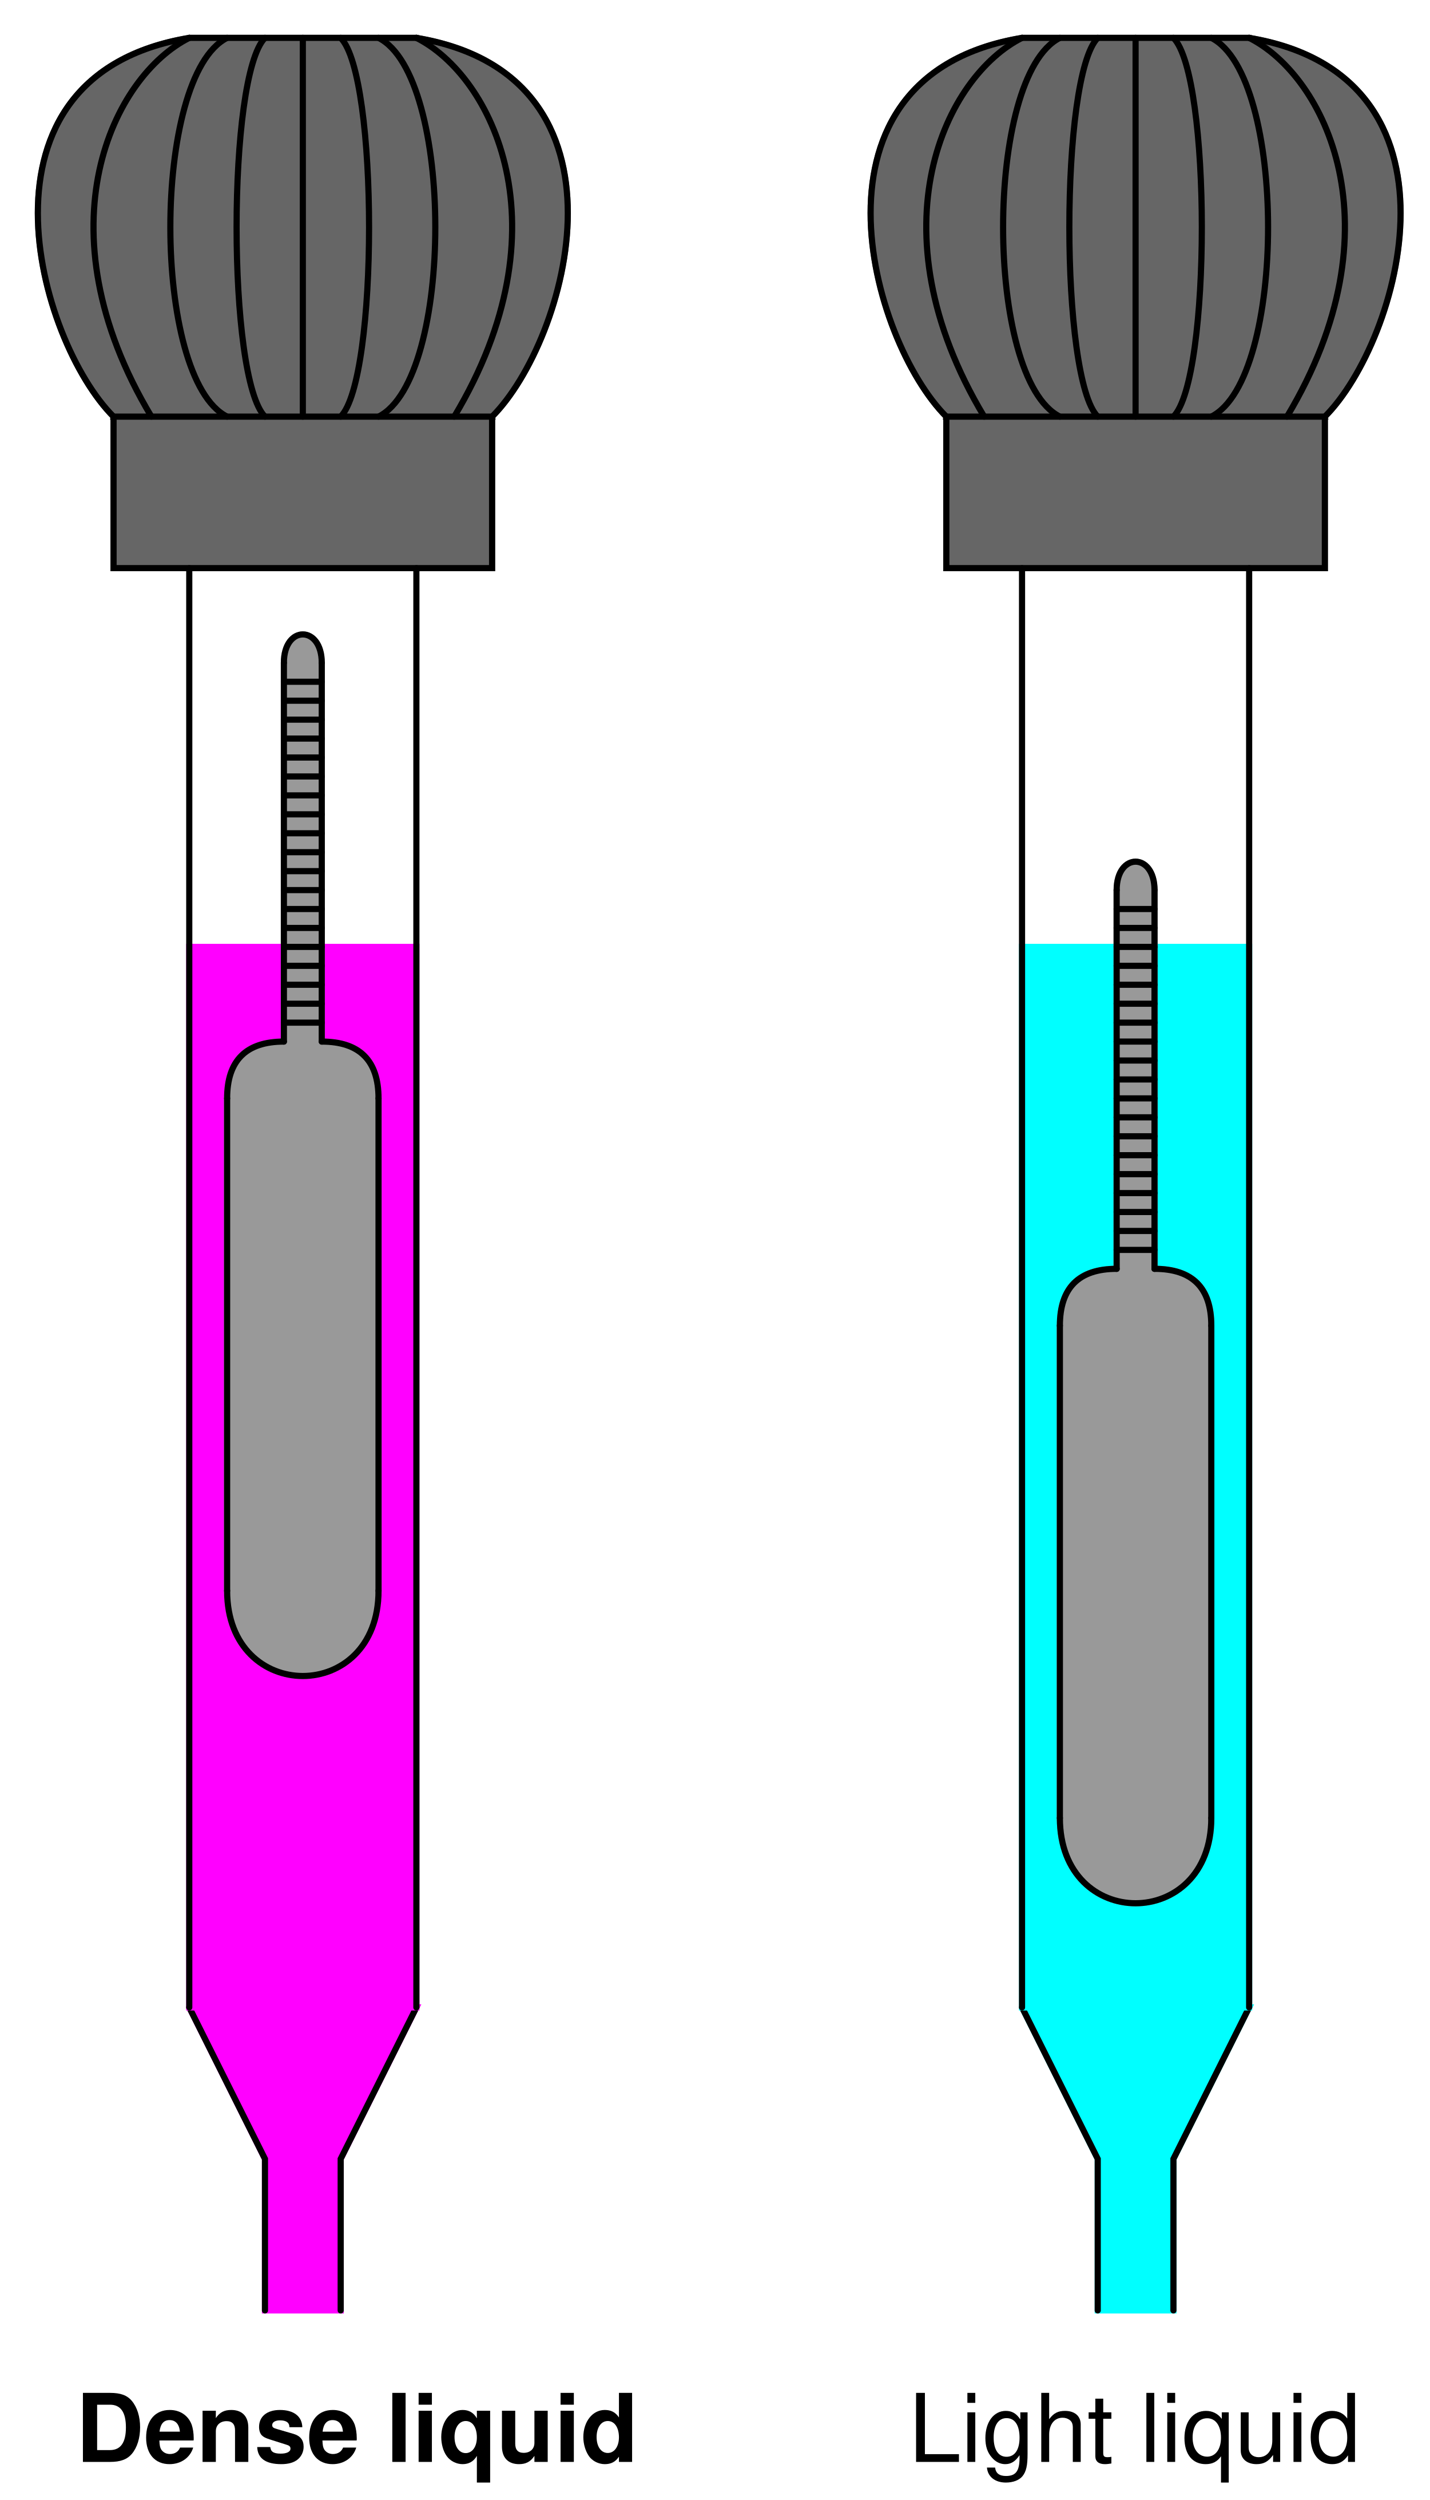 <?xml version="1.0" encoding="UTF-8"?>
<svg xmlns="http://www.w3.org/2000/svg" xmlns:xlink="http://www.w3.org/1999/xlink" viewBox="0 0 170 296.999" version="1.2">
<defs>
<g>
<symbol overflow="visible" id="glyph0-0">
<path style="stroke:none;" d=""/>
</symbol>
<symbol overflow="visible" id="glyph0-1">
<path style="stroke:none;" d="M 0.859 0 L 4.078 0 C 5.328 0 6.109 -0.297 6.672 -0.953 C 7.312 -1.719 7.656 -2.828 7.656 -4.109 C 7.656 -5.375 7.312 -6.484 6.672 -7.25 C 6.109 -7.922 5.328 -8.203 4.078 -8.203 L 0.859 -8.203 Z M 2.547 -1.406 L 2.547 -6.797 L 4.078 -6.797 C 5.344 -6.797 5.969 -5.906 5.969 -4.094 C 5.969 -2.297 5.344 -1.406 4.078 -1.406 Z M 2.547 -1.406 "/>
</symbol>
<symbol overflow="visible" id="glyph0-2">
<path style="stroke:none;" d="M 5.891 -2.547 C 5.906 -2.672 5.906 -2.734 5.906 -2.812 C 5.906 -3.422 5.812 -3.984 5.672 -4.406 C 5.266 -5.516 4.281 -6.172 3.062 -6.172 C 1.312 -6.172 0.25 -4.922 0.25 -2.875 C 0.25 -0.938 1.312 0.266 3.031 0.266 C 4.391 0.266 5.484 -0.5 5.844 -1.703 L 4.281 -1.703 C 4.094 -1.219 3.656 -0.938 3.078 -0.938 C 2.625 -0.938 2.266 -1.141 2.047 -1.469 C 1.906 -1.703 1.844 -1.969 1.828 -2.547 Z M 1.844 -3.594 C 1.953 -4.516 2.344 -4.969 3.031 -4.969 C 3.75 -4.969 4.188 -4.484 4.266 -3.594 Z M 1.844 -3.594 "/>
</symbol>
<symbol overflow="visible" id="glyph0-3">
<path style="stroke:none;" d="M 0.703 -6.078 L 0.703 0 L 2.281 0 L 2.281 -3.641 C 2.281 -4.359 2.781 -4.844 3.562 -4.844 C 4.234 -4.844 4.562 -4.469 4.562 -3.75 L 4.562 0 L 6.141 0 L 6.141 -4.078 C 6.141 -5.422 5.406 -6.172 4.109 -6.172 C 3.281 -6.172 2.734 -5.891 2.281 -5.203 L 2.281 -6.078 Z M 0.703 -6.078 "/>
</symbol>
<symbol overflow="visible" id="glyph0-4">
<path style="stroke:none;" d="M 5.688 -4.125 C 5.656 -5.406 4.672 -6.172 3.031 -6.172 C 1.5 -6.172 0.547 -5.406 0.547 -4.156 C 0.547 -3.75 0.656 -3.391 0.875 -3.156 C 1.094 -2.953 1.281 -2.844 1.875 -2.656 L 3.75 -2.062 C 4.141 -1.953 4.281 -1.828 4.281 -1.578 C 4.281 -1.203 3.844 -0.984 3.109 -0.984 C 2.688 -0.984 2.375 -1.047 2.172 -1.188 C 2 -1.312 1.938 -1.438 1.875 -1.766 L 0.328 -1.766 C 0.375 -0.422 1.344 0.266 3.188 0.266 C 4.031 0.266 4.688 0.078 5.125 -0.281 C 5.578 -0.641 5.844 -1.203 5.844 -1.797 C 5.844 -2.594 5.453 -3.094 4.656 -3.328 L 2.672 -3.906 C 2.234 -4.031 2.109 -4.125 2.109 -4.375 C 2.109 -4.719 2.469 -4.938 3.031 -4.938 C 3.781 -4.938 4.156 -4.672 4.156 -4.125 Z M 5.688 -4.125 "/>
</symbol>
<symbol overflow="visible" id="glyph0-5">
<path style="stroke:none;" d=""/>
</symbol>
<symbol overflow="visible" id="glyph0-6">
<path style="stroke:none;" d="M 2.328 -8.203 L 0.75 -8.203 L 0.75 0 L 2.328 0 Z M 2.328 -8.203 "/>
</symbol>
<symbol overflow="visible" id="glyph0-7">
<path style="stroke:none;" d="M 2.328 -6.078 L 0.75 -6.078 L 0.75 0 L 2.328 0 Z M 2.328 -8.203 L 0.75 -8.203 L 0.75 -6.797 L 2.328 -6.797 Z M 2.328 -8.203 "/>
</symbol>
<symbol overflow="visible" id="glyph0-8">
<path style="stroke:none;" d="M 4.547 -6.078 L 4.547 -5.172 C 4.172 -5.844 3.609 -6.172 2.859 -6.172 C 1.391 -6.172 0.312 -4.797 0.312 -2.953 C 0.312 -2.094 0.562 -1.234 0.969 -0.688 C 1.375 -0.109 2.125 0.266 2.844 0.266 C 3.609 0.266 4.172 -0.062 4.547 -0.719 L 4.547 2.453 L 6.125 2.453 L 6.125 -6.078 Z M 3.219 -4.859 C 4.031 -4.859 4.547 -4.094 4.547 -2.906 C 4.547 -1.812 4 -1.047 3.219 -1.047 C 2.438 -1.047 1.891 -1.812 1.891 -2.953 C 1.891 -4.078 2.438 -4.859 3.219 -4.859 Z M 3.219 -4.859 "/>
</symbol>
<symbol overflow="visible" id="glyph0-9">
<path style="stroke:none;" d="M 6.094 0 L 6.094 -6.078 L 4.516 -6.078 L 4.516 -2.266 C 4.516 -1.547 4.016 -1.078 3.234 -1.078 C 2.562 -1.078 2.234 -1.438 2.234 -2.172 L 2.234 -6.078 L 0.656 -6.078 L 0.656 -1.844 C 0.656 -0.5 1.391 0.266 2.688 0.266 C 3.516 0.266 4.062 -0.031 4.516 -0.719 L 4.516 0 Z M 6.094 0 "/>
</symbol>
<symbol overflow="visible" id="glyph0-10">
<path style="stroke:none;" d="M 4.562 0 L 6.125 0 L 6.125 -8.203 L 4.562 -8.203 L 4.562 -5.281 C 4.156 -5.891 3.641 -6.172 2.875 -6.172 C 1.422 -6.172 0.328 -4.781 0.328 -2.953 C 0.328 -2.125 0.578 -1.297 0.984 -0.703 C 1.391 -0.109 2.141 0.266 2.875 0.266 C 3.641 0.266 4.156 -0.016 4.562 -0.625 Z M 3.234 -4.859 C 4.031 -4.859 4.562 -4.094 4.562 -2.922 C 4.562 -1.828 4.016 -1.062 3.234 -1.062 C 2.438 -1.062 1.906 -1.828 1.906 -2.953 C 1.906 -4.078 2.438 -4.859 3.234 -4.859 Z M 3.234 -4.859 "/>
</symbol>
<symbol overflow="visible" id="glyph1-0">
<path style="stroke:none;" d=""/>
</symbol>
<symbol overflow="visible" id="glyph1-1">
<path style="stroke:none;" d="M 1.953 -8.203 L 0.906 -8.203 L 0.906 0 L 6 0 L 6 -0.922 L 1.953 -0.922 Z M 1.953 -8.203 "/>
</symbol>
<symbol overflow="visible" id="glyph1-2">
<path style="stroke:none;" d="M 1.688 -5.891 L 0.75 -5.891 L 0.75 0 L 1.688 0 Z M 1.688 -8.203 L 0.75 -8.203 L 0.75 -7.016 L 1.688 -7.016 Z M 1.688 -8.203 "/>
</symbol>
<symbol overflow="visible" id="glyph1-3">
<path style="stroke:none;" d="M 4.547 -5.891 L 4.547 -5.047 C 4.078 -5.75 3.562 -6.062 2.812 -6.062 C 1.391 -6.062 0.391 -4.734 0.391 -2.844 C 0.391 -1.859 0.625 -1.141 1.141 -0.547 C 1.578 -0.016 2.141 0.266 2.75 0.266 C 3.453 0.266 3.953 -0.062 4.453 -0.797 L 4.453 -0.5 C 4.453 1.078 4.016 1.672 2.844 1.672 C 2.047 1.672 1.625 1.344 1.547 0.672 L 0.578 0.672 C 0.672 1.766 1.547 2.453 2.828 2.453 C 3.688 2.453 4.406 2.172 4.797 1.703 C 5.25 1.141 5.406 0.422 5.406 -0.969 L 5.406 -5.891 Z M 2.906 -5.203 C 3.891 -5.203 4.453 -4.359 4.453 -2.875 C 4.453 -1.438 3.875 -0.609 2.906 -0.609 C 1.938 -0.609 1.375 -1.453 1.375 -2.906 C 1.375 -4.344 1.938 -5.203 2.906 -5.203 Z M 2.906 -5.203 "/>
</symbol>
<symbol overflow="visible" id="glyph1-4">
<path style="stroke:none;" d="M 0.781 -8.203 L 0.781 0 L 1.719 0 L 1.719 -3.25 C 1.719 -4.453 2.344 -5.25 3.312 -5.25 C 3.641 -5.25 3.922 -5.156 4.156 -4.984 C 4.422 -4.781 4.531 -4.5 4.531 -4.078 L 4.531 0 L 5.469 0 L 5.469 -4.453 C 5.469 -5.438 4.766 -6.062 3.609 -6.062 C 2.781 -6.062 2.266 -5.812 1.719 -5.078 L 1.719 -8.203 Z M 0.781 -8.203 "/>
</symbol>
<symbol overflow="visible" id="glyph1-5">
<path style="stroke:none;" d="M 2.859 -5.891 L 1.891 -5.891 L 1.891 -7.516 L 0.953 -7.516 L 0.953 -5.891 L 0.156 -5.891 L 0.156 -5.125 L 0.953 -5.125 L 0.953 -0.672 C 0.953 -0.062 1.359 0.266 2.094 0.266 C 2.344 0.266 2.547 0.234 2.859 0.188 L 2.859 -0.609 C 2.719 -0.578 2.594 -0.562 2.406 -0.562 C 2 -0.562 1.891 -0.672 1.891 -1.094 L 1.891 -5.125 L 2.859 -5.125 Z M 2.859 -5.891 "/>
</symbol>
<symbol overflow="visible" id="glyph1-6">
<path style="stroke:none;" d=""/>
</symbol>
<symbol overflow="visible" id="glyph1-7">
<path style="stroke:none;" d="M 1.703 -8.203 L 0.766 -8.203 L 0.766 0 L 1.703 0 Z M 1.703 -8.203 "/>
</symbol>
<symbol overflow="visible" id="glyph1-8">
<path style="stroke:none;" d="M 5.562 2.453 L 5.562 -5.891 L 4.734 -5.891 L 4.734 -5.109 C 4.297 -5.719 3.641 -6.062 2.859 -6.062 C 1.312 -6.062 0.297 -4.797 0.297 -2.828 C 0.297 -0.922 1.25 0.266 2.812 0.266 C 3.641 0.266 4.203 -0.031 4.641 -0.672 L 4.641 2.453 Z M 3 -5.188 C 4 -5.188 4.641 -4.297 4.641 -2.875 C 4.641 -1.516 3.984 -0.625 3 -0.625 C 1.953 -0.625 1.266 -1.531 1.266 -2.906 C 1.266 -4.281 1.953 -5.188 3 -5.188 Z M 3 -5.188 "/>
</symbol>
<symbol overflow="visible" id="glyph1-9">
<path style="stroke:none;" d="M 5.422 0 L 5.422 -5.891 L 4.484 -5.891 L 4.484 -2.547 C 4.484 -1.344 3.859 -0.562 2.875 -0.562 C 2.141 -0.562 1.672 -1.016 1.672 -1.719 L 1.672 -5.891 L 0.734 -5.891 L 0.734 -1.344 C 0.734 -0.375 1.469 0.266 2.609 0.266 C 3.469 0.266 4.031 -0.047 4.578 -0.828 L 4.578 0 Z M 5.422 0 "/>
</symbol>
<symbol overflow="visible" id="glyph1-10">
<path style="stroke:none;" d="M 5.562 -8.203 L 4.641 -8.203 L 4.641 -5.156 C 4.234 -5.75 3.609 -6.062 2.828 -6.062 C 1.297 -6.062 0.297 -4.844 0.297 -2.953 C 0.297 -0.969 1.266 0.266 2.859 0.266 C 3.672 0.266 4.234 -0.047 4.734 -0.781 L 4.734 0 L 5.562 0 Z M 2.984 -5.188 C 4 -5.188 4.641 -4.297 4.641 -2.875 C 4.641 -1.516 3.984 -0.625 3 -0.625 C 1.953 -0.625 1.266 -1.531 1.266 -2.906 C 1.266 -4.281 1.953 -5.188 2.984 -5.188 Z M 2.984 -5.188 "/>
</symbol>
</g>
<clipPath id="clip1">
  <path d="M 97 0.5 L 128 0.5 L 128 56 L 97 56 Z M 97 0.5 "/>
</clipPath>
<clipPath id="clip2">
  <path d="M 142 0.5 L 169.5 0.5 L 169.5 56 L 142 56 Z M 142 0.5 "/>
</clipPath>
<clipPath id="clip3">
  <path d="M 106 0.5 L 164 0.5 L 164 56 L 106 56 Z M 106 0.5 "/>
</clipPath>
<clipPath id="clip4">
  <path d="M 97 0.5 L 128 0.5 L 128 56 L 97 56 Z M 97 0.5 "/>
</clipPath>
<clipPath id="clip5">
  <path d="M 142 0.5 L 169.5 0.5 L 169.5 56 L 142 56 Z M 142 0.5 "/>
</clipPath>
<clipPath id="clip6">
  <path d="M 120 0.5 L 137 0.5 L 137 56 L 120 56 Z M 120 0.5 "/>
</clipPath>
<clipPath id="clip7">
  <path d="M 133 0.5 L 150 0.5 L 150 56 L 133 56 Z M 133 0.5 "/>
</clipPath>
<clipPath id="clip8">
  <path d="M 113 0.5 L 133 0.5 L 133 56 L 113 56 Z M 113 0.5 "/>
</clipPath>
<clipPath id="clip9">
  <path d="M 137 0.5 L 157 0.5 L 157 56 L 137 56 Z M 137 0.5 "/>
</clipPath>
<clipPath id="clip10">
  <path d="M 103 0.5 L 128 0.5 L 128 56 L 103 56 Z M 103 0.5 "/>
</clipPath>
<clipPath id="clip11">
  <path d="M 142 0.5 L 167 0.5 L 167 56 L 142 56 Z M 142 0.5 "/>
</clipPath>
<clipPath id="clip12">
  <path d="M 0.5 0.5 L 29 0.5 L 29 56 L 0.5 56 Z M 0.5 0.5 "/>
</clipPath>
<clipPath id="clip13">
  <path d="M 43 0.5 L 74 0.5 L 74 56 L 43 56 Z M 43 0.5 "/>
</clipPath>
<clipPath id="clip14">
  <path d="M 7 0.5 L 65 0.5 L 65 56 L 7 56 Z M 7 0.5 "/>
</clipPath>
<clipPath id="clip15">
  <path d="M 0.5 0.5 L 29 0.5 L 29 56 L 0.5 56 Z M 0.5 0.5 "/>
</clipPath>
<clipPath id="clip16">
  <path d="M 43 0.5 L 74 0.5 L 74 56 L 43 56 Z M 43 0.5 "/>
</clipPath>
<clipPath id="clip17">
  <path d="M 21 0.5 L 38 0.5 L 38 56 L 21 56 Z M 21 0.5 "/>
</clipPath>
<clipPath id="clip18">
  <path d="M 34 0.5 L 51 0.5 L 51 56 L 34 56 Z M 34 0.5 "/>
</clipPath>
<clipPath id="clip19">
  <path d="M 14 0.5 L 34 0.5 L 34 56 L 14 56 Z M 14 0.5 "/>
</clipPath>
<clipPath id="clip20">
  <path d="M 38 0.5 L 58 0.5 L 58 56 L 38 56 Z M 38 0.5 "/>
</clipPath>
<clipPath id="clip21">
  <path d="M 4 0.5 L 29 0.5 L 29 56 L 4 56 Z M 4 0.5 "/>
</clipPath>
<clipPath id="clip22">
  <path d="M 43 0.5 L 68 0.5 L 68 56 L 43 56 Z M 43 0.5 "/>
</clipPath>
</defs>
<g id="surface1">
<path style="fill-rule:evenodd;fill:rgb(39.989%,39.989%,39.989%);fill-opacity:1;stroke-width:7.312;stroke-linecap:round;stroke-linejoin:miter;stroke:rgb(39.989%,39.989%,39.989%);stroke-opacity:1;stroke-miterlimit:6;" d="M 1120 2289.99 L 1570 2289.99 L 1570 2469.99 L 1120 2469.99 Z M 1120 2289.99 " transform="matrix(0.1,0,0,-0.1,0.5,296.499)"/>
<path style=" stroke:none;fill-rule:evenodd;fill:rgb(39.989%,39.989%,39.989%);fill-opacity:1;" d="M 112.5 49.5 C 103.5 40.5 94.5 9 121.5 4.5 "/>
<g clip-path="url(#clip1)" clip-rule="nonzero">
<path style="fill:none;stroke-width:7.312;stroke-linecap:round;stroke-linejoin:miter;stroke:rgb(39.989%,39.989%,39.989%);stroke-opacity:1;stroke-miterlimit:6;" d="M 1120 2469.99 C 1030 2559.99 940 2874.99 1210 2919.99 " transform="matrix(0.1,0,0,-0.1,0.5,296.499)"/>
</g>
<path style=" stroke:none;fill-rule:evenodd;fill:rgb(39.989%,39.989%,39.989%);fill-opacity:1;" d="M 157.5 49.5 C 166.5 40.5 175.5 9 148.5 4.5 "/>
<g clip-path="url(#clip2)" clip-rule="nonzero">
<path style="fill:none;stroke-width:7.312;stroke-linecap:round;stroke-linejoin:miter;stroke:rgb(39.989%,39.989%,39.989%);stroke-opacity:1;stroke-miterlimit:6;" d="M 1570 2469.99 C 1660 2559.99 1750 2874.99 1480 2919.99 " transform="matrix(0.1,0,0,-0.1,0.5,296.499)"/>
</g>
<path style=" stroke:none;fill-rule:evenodd;fill:rgb(39.989%,39.989%,39.989%);fill-opacity:1;" d="M 121.5 4.5 L 112.5 49.5 L 157.5 49.5 L 148.5 4.5 L 121.5 4.5 "/>
<g clip-path="url(#clip3)" clip-rule="nonzero">
<path style="fill:none;stroke-width:7.312;stroke-linecap:round;stroke-linejoin:miter;stroke:rgb(39.989%,39.989%,39.989%);stroke-opacity:1;stroke-miterlimit:6;" d="M 1210 2919.99 L 1120 2469.99 L 1570 2469.99 L 1480 2919.99 L 1210 2919.99 " transform="matrix(0.1,0,0,-0.1,0.5,296.499)"/>
</g>
<g clip-path="url(#clip4)" clip-rule="nonzero">
<path style="fill:none;stroke-width:7.312;stroke-linecap:round;stroke-linejoin:miter;stroke:rgb(0%,0%,0%);stroke-opacity:1;stroke-miterlimit:6;" d="M 1120 2469.99 C 1030 2559.99 940 2874.99 1210 2919.99 " transform="matrix(0.1,0,0,-0.1,0.5,296.499)"/>
</g>
<g clip-path="url(#clip5)" clip-rule="nonzero">
<path style="fill:none;stroke-width:7.312;stroke-linecap:round;stroke-linejoin:miter;stroke:rgb(0%,0%,0%);stroke-opacity:1;stroke-miterlimit:6;" d="M 1570 2469.99 C 1660 2559.99 1750 2874.99 1480 2919.99 " transform="matrix(0.1,0,0,-0.1,0.5,296.499)"/>
</g>
<path style="fill:none;stroke-width:7.312;stroke-linecap:round;stroke-linejoin:miter;stroke:rgb(0%,0%,0%);stroke-opacity:1;stroke-miterlimit:6;" d="M 1480 2919.99 L 1210 2919.99 " transform="matrix(0.1,0,0,-0.1,0.5,296.499)"/>
<path style="fill:none;stroke-width:7.312;stroke-linecap:round;stroke-linejoin:miter;stroke:rgb(0%,0%,0%);stroke-opacity:1;stroke-miterlimit:6;" d="M 1570 2469.99 L 1570 2289.99 L 1120 2289.99 L 1120 2469.99 " transform="matrix(0.1,0,0,-0.1,0.5,296.499)"/>
<path style="fill:none;stroke-width:7.312;stroke-linecap:round;stroke-linejoin:miter;stroke:rgb(0%,0%,0%);stroke-opacity:1;stroke-miterlimit:6;" d="M 1570 2469.99 L 1120 2469.99 " transform="matrix(0.1,0,0,-0.1,0.5,296.499)"/>
<path style="fill:none;stroke-width:7.312;stroke-linecap:round;stroke-linejoin:miter;stroke:rgb(0%,0%,0%);stroke-opacity:1;stroke-miterlimit:6;" d="M 1345 2919.99 L 1345 2469.99 " transform="matrix(0.1,0,0,-0.1,0.5,296.499)"/>
<g clip-path="url(#clip6)" clip-rule="nonzero">
<path style="fill:none;stroke-width:7.312;stroke-linecap:round;stroke-linejoin:miter;stroke:rgb(0%,0%,0%);stroke-opacity:1;stroke-miterlimit:6;" d="M 1300 2919.99 C 1255 2874.99 1255 2514.99 1300 2469.99 " transform="matrix(0.1,0,0,-0.1,0.5,296.499)"/>
</g>
<g clip-path="url(#clip7)" clip-rule="nonzero">
<path style="fill:none;stroke-width:7.312;stroke-linecap:round;stroke-linejoin:miter;stroke:rgb(0%,0%,0%);stroke-opacity:1;stroke-miterlimit:6;" d="M 1390 2919.99 C 1435 2874.99 1435 2514.99 1390 2469.99 " transform="matrix(0.1,0,0,-0.1,0.5,296.499)"/>
</g>
<g clip-path="url(#clip8)" clip-rule="nonzero">
<path style="fill:none;stroke-width:7.312;stroke-linecap:round;stroke-linejoin:miter;stroke:rgb(0%,0%,0%);stroke-opacity:1;stroke-miterlimit:6;" d="M 1255 2919.99 C 1165 2874.99 1165 2514.99 1255 2469.99 " transform="matrix(0.1,0,0,-0.1,0.5,296.499)"/>
</g>
<g clip-path="url(#clip9)" clip-rule="nonzero">
<path style="fill:none;stroke-width:7.312;stroke-linecap:round;stroke-linejoin:miter;stroke:rgb(0%,0%,0%);stroke-opacity:1;stroke-miterlimit:6;" d="M 1435 2919.99 C 1525 2874.99 1525 2514.99 1435 2469.99 " transform="matrix(0.1,0,0,-0.1,0.5,296.499)"/>
</g>
<g clip-path="url(#clip10)" clip-rule="nonzero">
<path style="fill:none;stroke-width:7.312;stroke-linecap:round;stroke-linejoin:miter;stroke:rgb(0%,0%,0%);stroke-opacity:1;stroke-miterlimit:6;" d="M 1210 2919.99 C 1120 2874.99 1030 2694.99 1165 2469.99 " transform="matrix(0.1,0,0,-0.1,0.5,296.499)"/>
</g>
<g clip-path="url(#clip11)" clip-rule="nonzero">
<path style="fill:none;stroke-width:7.312;stroke-linecap:round;stroke-linejoin:miter;stroke:rgb(0%,0%,0%);stroke-opacity:1;stroke-miterlimit:6;" d="M 1480 2919.99 C 1570 2874.99 1660 2694.99 1525 2469.99 " transform="matrix(0.1,0,0,-0.1,0.5,296.499)"/>
</g>
<path style="fill-rule:evenodd;fill:rgb(0%,100%,100%);fill-opacity:1;stroke-width:7.312;stroke-linecap:round;stroke-linejoin:miter;stroke:rgb(0%,100%,100%);stroke-opacity:1;stroke-miterlimit:6;" d="M 1210 579.99 L 1480 579.99 L 1390 399.99 L 1390 219.99 L 1300 219.99 L 1300 399.99 L 1210 579.99 " transform="matrix(0.1,0,0,-0.1,0.5,296.499)"/>
<path style="fill:none;stroke-width:7.312;stroke-linecap:round;stroke-linejoin:miter;stroke:rgb(0%,0%,0%);stroke-opacity:1;stroke-miterlimit:6;" d="M 1300 219.99 L 1300 399.99 L 1210 579.99 " transform="matrix(0.1,0,0,-0.1,0.5,296.499)"/>
<path style="fill:none;stroke-width:7.312;stroke-linecap:round;stroke-linejoin:miter;stroke:rgb(0%,0%,0%);stroke-opacity:1;stroke-miterlimit:6;" d="M 1390 219.99 L 1390 399.99 L 1480 579.99 " transform="matrix(0.1,0,0,-0.1,0.5,296.499)"/>
<path style="fill-rule:evenodd;fill:rgb(0%,100%,100%);fill-opacity:1;stroke-width:7.312;stroke-linecap:round;stroke-linejoin:miter;stroke:rgb(0%,100%,100%);stroke-opacity:1;stroke-miterlimit:6;" d="M 1210 579.99 L 1480 579.99 L 1480 1839.99 L 1210 1839.99 Z M 1210 579.99 " transform="matrix(0.1,0,0,-0.1,0.5,296.499)"/>
<path style="fill:none;stroke-width:7.312;stroke-linecap:round;stroke-linejoin:miter;stroke:rgb(0%,0%,0%);stroke-opacity:1;stroke-miterlimit:6;" d="M 1210 2289.99 L 1210 579.99 " transform="matrix(0.1,0,0,-0.1,0.5,296.499)"/>
<path style="fill:none;stroke-width:7.312;stroke-linecap:round;stroke-linejoin:miter;stroke:rgb(0%,0%,0%);stroke-opacity:1;stroke-miterlimit:6;" d="M 1480 2289.99 L 1480 579.99 " transform="matrix(0.1,0,0,-0.1,0.5,296.499)"/>
<path style="fill-rule:evenodd;fill:rgb(59.959%,59.959%,59.959%);fill-opacity:1;stroke-width:7.312;stroke-linecap:round;stroke-linejoin:miter;stroke:rgb(59.959%,59.959%,59.959%);stroke-opacity:1;stroke-miterlimit:6;" d="M 1255 804.99 C 1255 669.99 1435 669.99 1435 804.99 " transform="matrix(0.1,0,0,-0.1,0.5,296.499)"/>
<path style="fill:none;stroke-width:7.312;stroke-linecap:round;stroke-linejoin:miter;stroke:rgb(59.959%,59.959%,59.959%);stroke-opacity:1;stroke-miterlimit:6;" d="M 1255 1389.99 L 1255 804.99 " transform="matrix(0.1,0,0,-0.1,0.5,296.499)"/>
<path style="fill:none;stroke-width:7.312;stroke-linecap:round;stroke-linejoin:miter;stroke:rgb(59.959%,59.959%,59.959%);stroke-opacity:1;stroke-miterlimit:6;" d="M 1435 1389.99 L 1435 804.99 " transform="matrix(0.1,0,0,-0.1,0.5,296.499)"/>
<path style="fill:none;stroke-width:7.312;stroke-linecap:round;stroke-linejoin:miter;stroke:rgb(59.959%,59.959%,59.959%);stroke-opacity:1;stroke-miterlimit:6;" d="M 1322.5 1907.49 L 1322.5 1457.49 " transform="matrix(0.1,0,0,-0.1,0.5,296.499)"/>
<path style="fill:none;stroke-width:7.312;stroke-linecap:round;stroke-linejoin:miter;stroke:rgb(59.959%,59.959%,59.959%);stroke-opacity:1;stroke-miterlimit:6;" d="M 1367.5 1457.49 L 1367.5 1907.49 " transform="matrix(0.1,0,0,-0.1,0.5,296.499)"/>
<path style="fill-rule:evenodd;fill:rgb(59.959%,59.959%,59.959%);fill-opacity:1;stroke-width:7.312;stroke-linecap:round;stroke-linejoin:miter;stroke:rgb(59.959%,59.959%,59.959%);stroke-opacity:1;stroke-miterlimit:6;" d="M 1322.5 1907.49 C 1322.5 1952.49 1367.5 1952.49 1367.5 1907.49 " transform="matrix(0.1,0,0,-0.1,0.5,296.499)"/>
<path style="fill-rule:evenodd;fill:rgb(59.959%,59.959%,59.959%);fill-opacity:1;stroke-width:7.312;stroke-linecap:round;stroke-linejoin:miter;stroke:rgb(59.959%,59.959%,59.959%);stroke-opacity:1;stroke-miterlimit:6;" d="M 1322.5 1457.49 C 1277.5 1457.49 1255 1434.99 1255 1389.99 " transform="matrix(0.1,0,0,-0.1,0.5,296.499)"/>
<path style="fill-rule:evenodd;fill:rgb(59.959%,59.959%,59.959%);fill-opacity:1;stroke-width:7.312;stroke-linecap:round;stroke-linejoin:miter;stroke:rgb(59.959%,59.959%,59.959%);stroke-opacity:1;stroke-miterlimit:6;" d="M 1367.5 1457.49 C 1412.5 1457.49 1435 1434.99 1435 1389.99 " transform="matrix(0.1,0,0,-0.1,0.5,296.499)"/>
<path style="fill-rule:evenodd;fill:rgb(59.959%,59.959%,59.959%);fill-opacity:1;stroke-width:7.312;stroke-linecap:round;stroke-linejoin:miter;stroke:rgb(59.959%,59.959%,59.959%);stroke-opacity:1;stroke-miterlimit:6;" d="M 1322.5 1907.49 L 1367.5 1907.49 L 1367.5 1457.49 L 1435 1389.99 L 1435 804.99 L 1255 804.99 L 1255 1389.99 L 1322.5 1457.49 L 1322.5 1907.49 " transform="matrix(0.1,0,0,-0.1,0.5,296.499)"/>
<path style="fill:none;stroke-width:7.312;stroke-linecap:round;stroke-linejoin:miter;stroke:rgb(0%,0%,0%);stroke-opacity:1;stroke-miterlimit:6;" d="M 1255 804.99 C 1255 669.99 1435 669.99 1435 804.99 " transform="matrix(0.1,0,0,-0.1,0.5,296.499)"/>
<path style="fill:none;stroke-width:7.312;stroke-linecap:round;stroke-linejoin:miter;stroke:rgb(0%,0%,0%);stroke-opacity:1;stroke-miterlimit:6;" d="M 1435 1389.99 L 1435 804.99 " transform="matrix(0.1,0,0,-0.1,0.5,296.499)"/>
<path style="fill:none;stroke-width:7.312;stroke-linecap:round;stroke-linejoin:miter;stroke:rgb(0%,0%,0%);stroke-opacity:1;stroke-miterlimit:6;" d="M 1322.5 1907.49 L 1322.5 1457.49 " transform="matrix(0.1,0,0,-0.1,0.5,296.499)"/>
<path style="fill:none;stroke-width:7.312;stroke-linecap:round;stroke-linejoin:miter;stroke:rgb(0%,0%,0%);stroke-opacity:1;stroke-miterlimit:6;" d="M 1367.5 1457.49 L 1367.5 1907.49 " transform="matrix(0.1,0,0,-0.1,0.5,296.499)"/>
<path style="fill:none;stroke-width:7.312;stroke-linecap:round;stroke-linejoin:miter;stroke:rgb(0%,0%,0%);stroke-opacity:1;stroke-miterlimit:6;" d="M 1322.5 1907.49 C 1322.5 1952.49 1367.5 1952.49 1367.5 1907.49 " transform="matrix(0.1,0,0,-0.1,0.5,296.499)"/>
<path style="fill:none;stroke-width:7.312;stroke-linecap:round;stroke-linejoin:miter;stroke:rgb(0%,0%,0%);stroke-opacity:1;stroke-miterlimit:6;" d="M 1322.5 1457.49 C 1277.5 1457.49 1255 1434.99 1255 1389.99 " transform="matrix(0.1,0,0,-0.1,0.5,296.499)"/>
<path style="fill:none;stroke-width:7.312;stroke-linecap:round;stroke-linejoin:miter;stroke:rgb(0%,0%,0%);stroke-opacity:1;stroke-miterlimit:6;" d="M 1367.5 1457.49 C 1412.5 1457.49 1435 1434.99 1435 1389.99 " transform="matrix(0.1,0,0,-0.1,0.5,296.499)"/>
<path style="fill:none;stroke-width:7.312;stroke-linecap:round;stroke-linejoin:miter;stroke:rgb(0%,0%,0%);stroke-opacity:1;stroke-miterlimit:6;" d="M 1367.5 1884.99 L 1322.5 1884.99 " transform="matrix(0.1,0,0,-0.1,0.5,296.499)"/>
<path style="fill:none;stroke-width:7.312;stroke-linecap:round;stroke-linejoin:miter;stroke:rgb(0%,0%,0%);stroke-opacity:1;stroke-miterlimit:6;" d="M 1367.5 1862.49 L 1322.5 1862.49 " transform="matrix(0.1,0,0,-0.1,0.5,296.499)"/>
<path style="fill:none;stroke-width:7.312;stroke-linecap:round;stroke-linejoin:miter;stroke:rgb(0%,0%,0%);stroke-opacity:1;stroke-miterlimit:6;" d="M 1367.5 1839.99 L 1322.5 1839.99 " transform="matrix(0.1,0,0,-0.1,0.5,296.499)"/>
<path style="fill:none;stroke-width:7.312;stroke-linecap:round;stroke-linejoin:miter;stroke:rgb(0%,0%,0%);stroke-opacity:1;stroke-miterlimit:6;" d="M 1367.5 1817.49 L 1322.5 1817.49 " transform="matrix(0.1,0,0,-0.1,0.5,296.499)"/>
<path style="fill:none;stroke-width:7.312;stroke-linecap:round;stroke-linejoin:miter;stroke:rgb(0%,0%,0%);stroke-opacity:1;stroke-miterlimit:6;" d="M 1367.5 1794.99 L 1322.5 1794.99 " transform="matrix(0.1,0,0,-0.1,0.5,296.499)"/>
<path style="fill:none;stroke-width:7.312;stroke-linecap:round;stroke-linejoin:miter;stroke:rgb(0%,0%,0%);stroke-opacity:1;stroke-miterlimit:6;" d="M 1367.5 1772.49 L 1322.5 1772.49 " transform="matrix(0.1,0,0,-0.1,0.5,296.499)"/>
<path style="fill:none;stroke-width:7.312;stroke-linecap:round;stroke-linejoin:miter;stroke:rgb(0%,0%,0%);stroke-opacity:1;stroke-miterlimit:6;" d="M 1367.5 1749.99 L 1322.5 1749.99 " transform="matrix(0.1,0,0,-0.1,0.5,296.499)"/>
<path style="fill:none;stroke-width:7.312;stroke-linecap:round;stroke-linejoin:miter;stroke:rgb(0%,0%,0%);stroke-opacity:1;stroke-miterlimit:6;" d="M 1367.5 1727.49 L 1322.5 1727.49 " transform="matrix(0.1,0,0,-0.1,0.5,296.499)"/>
<path style="fill:none;stroke-width:7.312;stroke-linecap:round;stroke-linejoin:miter;stroke:rgb(0%,0%,0%);stroke-opacity:1;stroke-miterlimit:6;" d="M 1367.5 1704.99 L 1322.5 1704.99 " transform="matrix(0.1,0,0,-0.1,0.5,296.499)"/>
<path style="fill:none;stroke-width:7.312;stroke-linecap:round;stroke-linejoin:miter;stroke:rgb(0%,0%,0%);stroke-opacity:1;stroke-miterlimit:6;" d="M 1367.5 1682.49 L 1322.5 1682.49 " transform="matrix(0.1,0,0,-0.1,0.5,296.499)"/>
<path style="fill:none;stroke-width:7.312;stroke-linecap:round;stroke-linejoin:miter;stroke:rgb(0%,0%,0%);stroke-opacity:1;stroke-miterlimit:6;" d="M 1367.5 1659.99 L 1322.5 1659.99 " transform="matrix(0.1,0,0,-0.1,0.5,296.499)"/>
<path style="fill:none;stroke-width:7.312;stroke-linecap:round;stroke-linejoin:miter;stroke:rgb(0%,0%,0%);stroke-opacity:1;stroke-miterlimit:6;" d="M 1367.5 1637.49 L 1322.5 1637.49 " transform="matrix(0.1,0,0,-0.1,0.5,296.499)"/>
<path style="fill:none;stroke-width:7.312;stroke-linecap:round;stroke-linejoin:miter;stroke:rgb(0%,0%,0%);stroke-opacity:1;stroke-miterlimit:6;" d="M 1367.5 1614.99 L 1322.5 1614.99 " transform="matrix(0.1,0,0,-0.1,0.5,296.499)"/>
<path style="fill:none;stroke-width:7.312;stroke-linecap:round;stroke-linejoin:miter;stroke:rgb(0%,0%,0%);stroke-opacity:1;stroke-miterlimit:6;" d="M 1367.5 1592.49 L 1322.5 1592.49 " transform="matrix(0.1,0,0,-0.1,0.5,296.499)"/>
<path style="fill:none;stroke-width:7.312;stroke-linecap:round;stroke-linejoin:miter;stroke:rgb(0%,0%,0%);stroke-opacity:1;stroke-miterlimit:6;" d="M 1367.5 1569.99 L 1322.5 1569.99 " transform="matrix(0.1,0,0,-0.1,0.5,296.499)"/>
<path style="fill:none;stroke-width:7.312;stroke-linecap:round;stroke-linejoin:miter;stroke:rgb(0%,0%,0%);stroke-opacity:1;stroke-miterlimit:6;" d="M 1367.5 1547.49 L 1322.5 1547.49 " transform="matrix(0.1,0,0,-0.1,0.5,296.499)"/>
<path style="fill:none;stroke-width:7.312;stroke-linecap:round;stroke-linejoin:miter;stroke:rgb(0%,0%,0%);stroke-opacity:1;stroke-miterlimit:6;" d="M 1367.5 1524.99 L 1322.5 1524.99 " transform="matrix(0.1,0,0,-0.1,0.5,296.499)"/>
<path style="fill:none;stroke-width:7.312;stroke-linecap:round;stroke-linejoin:miter;stroke:rgb(0%,0%,0%);stroke-opacity:1;stroke-miterlimit:6;" d="M 1367.5 1502.49 L 1322.5 1502.49 " transform="matrix(0.1,0,0,-0.1,0.5,296.499)"/>
<path style="fill:none;stroke-width:7.312;stroke-linecap:round;stroke-linejoin:miter;stroke:rgb(0%,0%,0%);stroke-opacity:1;stroke-miterlimit:6;" d="M 1367.5 1479.99 L 1322.5 1479.99 " transform="matrix(0.1,0,0,-0.1,0.5,296.499)"/>
<path style="fill:none;stroke-width:7.312;stroke-linecap:round;stroke-linejoin:miter;stroke:rgb(0%,0%,0%);stroke-opacity:1;stroke-miterlimit:6;" d="M 1255 1389.99 L 1255 804.99 " transform="matrix(0.1,0,0,-0.1,0.5,296.499)"/>
<path style="fill-rule:evenodd;fill:rgb(39.989%,39.989%,39.989%);fill-opacity:1;stroke-width:7.312;stroke-linecap:round;stroke-linejoin:miter;stroke:rgb(39.989%,39.989%,39.989%);stroke-opacity:1;stroke-miterlimit:6;" d="M 130 2289.99 L 580 2289.99 L 580 2469.99 L 130 2469.99 Z M 130 2289.99 " transform="matrix(0.1,0,0,-0.1,0.5,296.499)"/>
<path style=" stroke:none;fill-rule:evenodd;fill:rgb(39.989%,39.989%,39.989%);fill-opacity:1;" d="M 13.5 49.5 C 4.5 40.5 -4.5 9 22.5 4.5 "/>
<g clip-path="url(#clip12)" clip-rule="nonzero">
<path style="fill:none;stroke-width:7.312;stroke-linecap:round;stroke-linejoin:miter;stroke:rgb(39.989%,39.989%,39.989%);stroke-opacity:1;stroke-miterlimit:6;" d="M 130 2469.99 C 40 2559.99 -50 2874.99 220 2919.99 " transform="matrix(0.1,0,0,-0.1,0.5,296.499)"/>
</g>
<path style=" stroke:none;fill-rule:evenodd;fill:rgb(39.989%,39.989%,39.989%);fill-opacity:1;" d="M 58.5 49.5 C 67.5 40.5 76.5 9 49.5 4.5 "/>
<g clip-path="url(#clip13)" clip-rule="nonzero">
<path style="fill:none;stroke-width:7.312;stroke-linecap:round;stroke-linejoin:miter;stroke:rgb(39.989%,39.989%,39.989%);stroke-opacity:1;stroke-miterlimit:6;" d="M 580 2469.99 C 670 2559.99 760 2874.99 490 2919.99 " transform="matrix(0.1,0,0,-0.1,0.5,296.499)"/>
</g>
<path style=" stroke:none;fill-rule:evenodd;fill:rgb(39.989%,39.989%,39.989%);fill-opacity:1;" d="M 22.5 4.5 L 13.5 49.5 L 58.5 49.5 L 49.5 4.5 L 22.5 4.5 "/>
<g clip-path="url(#clip14)" clip-rule="nonzero">
<path style="fill:none;stroke-width:7.312;stroke-linecap:round;stroke-linejoin:miter;stroke:rgb(39.989%,39.989%,39.989%);stroke-opacity:1;stroke-miterlimit:6;" d="M 220 2919.99 L 130 2469.99 L 580 2469.99 L 490 2919.99 L 220 2919.99 " transform="matrix(0.1,0,0,-0.1,0.5,296.499)"/>
</g>
<g clip-path="url(#clip15)" clip-rule="nonzero">
<path style="fill:none;stroke-width:7.312;stroke-linecap:round;stroke-linejoin:miter;stroke:rgb(0%,0%,0%);stroke-opacity:1;stroke-miterlimit:6;" d="M 130 2469.99 C 40 2559.99 -50 2874.99 220 2919.99 " transform="matrix(0.1,0,0,-0.1,0.5,296.499)"/>
</g>
<g clip-path="url(#clip16)" clip-rule="nonzero">
<path style="fill:none;stroke-width:7.312;stroke-linecap:round;stroke-linejoin:miter;stroke:rgb(0%,0%,0%);stroke-opacity:1;stroke-miterlimit:6;" d="M 580 2469.99 C 670 2559.99 760 2874.99 490 2919.99 " transform="matrix(0.1,0,0,-0.1,0.5,296.499)"/>
</g>
<path style="fill:none;stroke-width:7.312;stroke-linecap:round;stroke-linejoin:miter;stroke:rgb(0%,0%,0%);stroke-opacity:1;stroke-miterlimit:6;" d="M 490 2919.99 L 220 2919.99 " transform="matrix(0.1,0,0,-0.1,0.5,296.499)"/>
<path style="fill:none;stroke-width:7.312;stroke-linecap:round;stroke-linejoin:miter;stroke:rgb(0%,0%,0%);stroke-opacity:1;stroke-miterlimit:6;" d="M 580 2469.99 L 580 2289.99 L 130 2289.99 L 130 2469.99 " transform="matrix(0.1,0,0,-0.1,0.5,296.499)"/>
<path style="fill:none;stroke-width:7.312;stroke-linecap:round;stroke-linejoin:miter;stroke:rgb(0%,0%,0%);stroke-opacity:1;stroke-miterlimit:6;" d="M 580 2469.99 L 130 2469.99 " transform="matrix(0.1,0,0,-0.1,0.5,296.499)"/>
<path style="fill:none;stroke-width:7.312;stroke-linecap:round;stroke-linejoin:miter;stroke:rgb(0%,0%,0%);stroke-opacity:1;stroke-miterlimit:6;" d="M 355 2919.99 L 355 2469.99 " transform="matrix(0.1,0,0,-0.1,0.5,296.499)"/>
<g clip-path="url(#clip17)" clip-rule="nonzero">
<path style="fill:none;stroke-width:7.312;stroke-linecap:round;stroke-linejoin:miter;stroke:rgb(0%,0%,0%);stroke-opacity:1;stroke-miterlimit:6;" d="M 310 2919.99 C 265 2874.99 265 2514.99 310 2469.99 " transform="matrix(0.1,0,0,-0.1,0.5,296.499)"/>
</g>
<g clip-path="url(#clip18)" clip-rule="nonzero">
<path style="fill:none;stroke-width:7.312;stroke-linecap:round;stroke-linejoin:miter;stroke:rgb(0%,0%,0%);stroke-opacity:1;stroke-miterlimit:6;" d="M 400 2919.99 C 445 2874.99 445 2514.99 400 2469.99 " transform="matrix(0.1,0,0,-0.1,0.5,296.499)"/>
</g>
<g clip-path="url(#clip19)" clip-rule="nonzero">
<path style="fill:none;stroke-width:7.312;stroke-linecap:round;stroke-linejoin:miter;stroke:rgb(0%,0%,0%);stroke-opacity:1;stroke-miterlimit:6;" d="M 265 2919.99 C 175 2874.99 175 2514.99 265 2469.99 " transform="matrix(0.1,0,0,-0.1,0.5,296.499)"/>
</g>
<g clip-path="url(#clip20)" clip-rule="nonzero">
<path style="fill:none;stroke-width:7.312;stroke-linecap:round;stroke-linejoin:miter;stroke:rgb(0%,0%,0%);stroke-opacity:1;stroke-miterlimit:6;" d="M 445 2919.99 C 535 2874.99 535 2514.99 445 2469.99 " transform="matrix(0.1,0,0,-0.1,0.5,296.499)"/>
</g>
<g clip-path="url(#clip21)" clip-rule="nonzero">
<path style="fill:none;stroke-width:7.312;stroke-linecap:round;stroke-linejoin:miter;stroke:rgb(0%,0%,0%);stroke-opacity:1;stroke-miterlimit:6;" d="M 220 2919.99 C 130 2874.99 40 2694.99 175 2469.99 " transform="matrix(0.1,0,0,-0.1,0.5,296.499)"/>
</g>
<g clip-path="url(#clip22)" clip-rule="nonzero">
<path style="fill:none;stroke-width:7.312;stroke-linecap:round;stroke-linejoin:miter;stroke:rgb(0%,0%,0%);stroke-opacity:1;stroke-miterlimit:6;" d="M 490 2919.99 C 580 2874.99 670 2694.99 535 2469.99 " transform="matrix(0.1,0,0,-0.1,0.5,296.499)"/>
</g>
<path style="fill-rule:evenodd;fill:rgb(100%,0%,100%);fill-opacity:1;stroke-width:7.312;stroke-linecap:round;stroke-linejoin:miter;stroke:rgb(100%,0%,100%);stroke-opacity:1;stroke-miterlimit:6;" d="M 220 579.99 L 490 579.99 L 400 399.99 L 400 219.99 L 310 219.99 L 310 399.99 L 220 579.99 " transform="matrix(0.1,0,0,-0.1,0.5,296.499)"/>
<path style="fill:none;stroke-width:7.312;stroke-linecap:round;stroke-linejoin:miter;stroke:rgb(0%,0%,0%);stroke-opacity:1;stroke-miterlimit:6;" d="M 310 219.99 L 310 399.99 L 220 579.99 " transform="matrix(0.1,0,0,-0.1,0.5,296.499)"/>
<path style="fill:none;stroke-width:7.312;stroke-linecap:round;stroke-linejoin:miter;stroke:rgb(0%,0%,0%);stroke-opacity:1;stroke-miterlimit:6;" d="M 400 219.99 L 400 399.99 L 490 579.99 " transform="matrix(0.1,0,0,-0.1,0.5,296.499)"/>
<path style="fill-rule:evenodd;fill:rgb(100%,0%,100%);fill-opacity:1;stroke-width:7.312;stroke-linecap:round;stroke-linejoin:miter;stroke:rgb(100%,0%,100%);stroke-opacity:1;stroke-miterlimit:6;" d="M 220 579.99 L 490 579.99 L 490 1839.99 L 220 1839.99 Z M 220 579.99 " transform="matrix(0.1,0,0,-0.1,0.5,296.499)"/>
<path style="fill:none;stroke-width:7.312;stroke-linecap:round;stroke-linejoin:miter;stroke:rgb(0%,0%,0%);stroke-opacity:1;stroke-miterlimit:6;" d="M 220 2289.99 L 220 579.99 " transform="matrix(0.1,0,0,-0.1,0.5,296.499)"/>
<path style="fill:none;stroke-width:7.312;stroke-linecap:round;stroke-linejoin:miter;stroke:rgb(0%,0%,0%);stroke-opacity:1;stroke-miterlimit:6;" d="M 490 2289.99 L 490 579.99 " transform="matrix(0.1,0,0,-0.1,0.5,296.499)"/>
<path style="fill-rule:evenodd;fill:rgb(59.959%,59.959%,59.959%);fill-opacity:1;stroke-width:7.312;stroke-linecap:round;stroke-linejoin:miter;stroke:rgb(59.959%,59.959%,59.959%);stroke-opacity:1;stroke-miterlimit:6;" d="M 265 1074.99 C 265 939.99 445 939.99 445 1074.99 " transform="matrix(0.1,0,0,-0.1,0.5,296.499)"/>
<path style="fill:none;stroke-width:7.312;stroke-linecap:round;stroke-linejoin:miter;stroke:rgb(59.959%,59.959%,59.959%);stroke-opacity:1;stroke-miterlimit:6;" d="M 265 1659.99 L 265 1074.99 " transform="matrix(0.1,0,0,-0.1,0.5,296.499)"/>
<path style="fill:none;stroke-width:7.312;stroke-linecap:round;stroke-linejoin:miter;stroke:rgb(59.959%,59.959%,59.959%);stroke-opacity:1;stroke-miterlimit:6;" d="M 445 1659.99 L 445 1074.99 " transform="matrix(0.1,0,0,-0.1,0.5,296.499)"/>
<path style="fill:none;stroke-width:7.312;stroke-linecap:round;stroke-linejoin:miter;stroke:rgb(59.959%,59.959%,59.959%);stroke-opacity:1;stroke-miterlimit:6;" d="M 332.5 2177.49 L 332.5 1727.49 " transform="matrix(0.1,0,0,-0.1,0.5,296.499)"/>
<path style="fill:none;stroke-width:7.312;stroke-linecap:round;stroke-linejoin:miter;stroke:rgb(59.959%,59.959%,59.959%);stroke-opacity:1;stroke-miterlimit:6;" d="M 377.5 1727.49 L 377.5 2177.49 " transform="matrix(0.1,0,0,-0.1,0.5,296.499)"/>
<path style="fill-rule:evenodd;fill:rgb(59.959%,59.959%,59.959%);fill-opacity:1;stroke-width:7.312;stroke-linecap:round;stroke-linejoin:miter;stroke:rgb(59.959%,59.959%,59.959%);stroke-opacity:1;stroke-miterlimit:6;" d="M 332.5 2177.49 C 332.5 2222.49 377.5 2222.49 377.5 2177.49 " transform="matrix(0.1,0,0,-0.1,0.5,296.499)"/>
<path style="fill-rule:evenodd;fill:rgb(59.959%,59.959%,59.959%);fill-opacity:1;stroke-width:7.312;stroke-linecap:round;stroke-linejoin:miter;stroke:rgb(59.959%,59.959%,59.959%);stroke-opacity:1;stroke-miterlimit:6;" d="M 332.5 1727.49 C 287.5 1727.49 265 1704.99 265 1659.99 " transform="matrix(0.1,0,0,-0.1,0.5,296.499)"/>
<path style="fill-rule:evenodd;fill:rgb(59.959%,59.959%,59.959%);fill-opacity:1;stroke-width:7.312;stroke-linecap:round;stroke-linejoin:miter;stroke:rgb(59.959%,59.959%,59.959%);stroke-opacity:1;stroke-miterlimit:6;" d="M 377.5 1727.49 C 422.5 1727.49 445 1704.99 445 1659.99 " transform="matrix(0.1,0,0,-0.1,0.5,296.499)"/>
<path style="fill-rule:evenodd;fill:rgb(59.959%,59.959%,59.959%);fill-opacity:1;stroke-width:7.312;stroke-linecap:round;stroke-linejoin:miter;stroke:rgb(59.959%,59.959%,59.959%);stroke-opacity:1;stroke-miterlimit:6;" d="M 332.5 2177.49 L 377.5 2177.49 L 377.5 1727.49 L 445 1659.99 L 445 1074.99 L 265 1074.99 L 265 1659.99 L 332.5 1727.49 L 332.5 2177.49 " transform="matrix(0.1,0,0,-0.1,0.5,296.499)"/>
<path style="fill:none;stroke-width:7.312;stroke-linecap:round;stroke-linejoin:miter;stroke:rgb(0%,0%,0%);stroke-opacity:1;stroke-miterlimit:6;" d="M 265 1074.99 C 265 939.99 445 939.99 445 1074.99 " transform="matrix(0.1,0,0,-0.1,0.5,296.499)"/>
<path style="fill:none;stroke-width:7.312;stroke-linecap:round;stroke-linejoin:miter;stroke:rgb(0%,0%,0%);stroke-opacity:1;stroke-miterlimit:6;" d="M 445 1659.99 L 445 1074.99 " transform="matrix(0.1,0,0,-0.1,0.5,296.499)"/>
<path style="fill:none;stroke-width:7.312;stroke-linecap:round;stroke-linejoin:miter;stroke:rgb(0%,0%,0%);stroke-opacity:1;stroke-miterlimit:6;" d="M 332.5 2177.49 L 332.5 1727.49 " transform="matrix(0.1,0,0,-0.1,0.5,296.499)"/>
<path style="fill:none;stroke-width:7.312;stroke-linecap:round;stroke-linejoin:miter;stroke:rgb(0%,0%,0%);stroke-opacity:1;stroke-miterlimit:6;" d="M 377.5 1727.49 L 377.5 2177.49 " transform="matrix(0.1,0,0,-0.1,0.5,296.499)"/>
<path style="fill:none;stroke-width:7.312;stroke-linecap:round;stroke-linejoin:miter;stroke:rgb(0%,0%,0%);stroke-opacity:1;stroke-miterlimit:6;" d="M 332.5 2177.49 C 332.5 2222.49 377.5 2222.49 377.5 2177.49 " transform="matrix(0.1,0,0,-0.1,0.5,296.499)"/>
<path style="fill:none;stroke-width:7.312;stroke-linecap:round;stroke-linejoin:miter;stroke:rgb(0%,0%,0%);stroke-opacity:1;stroke-miterlimit:6;" d="M 332.5 1727.49 C 287.5 1727.49 265 1704.99 265 1659.99 " transform="matrix(0.1,0,0,-0.1,0.5,296.499)"/>
<path style="fill:none;stroke-width:7.312;stroke-linecap:round;stroke-linejoin:miter;stroke:rgb(0%,0%,0%);stroke-opacity:1;stroke-miterlimit:6;" d="M 377.5 1727.49 C 422.5 1727.49 445 1704.99 445 1659.99 " transform="matrix(0.1,0,0,-0.1,0.5,296.499)"/>
<path style="fill:none;stroke-width:7.312;stroke-linecap:round;stroke-linejoin:miter;stroke:rgb(0%,0%,0%);stroke-opacity:1;stroke-miterlimit:6;" d="M 377.5 2154.99 L 332.5 2154.99 " transform="matrix(0.1,0,0,-0.1,0.5,296.499)"/>
<path style="fill:none;stroke-width:7.312;stroke-linecap:round;stroke-linejoin:miter;stroke:rgb(0%,0%,0%);stroke-opacity:1;stroke-miterlimit:6;" d="M 377.5 2132.49 L 332.5 2132.49 " transform="matrix(0.1,0,0,-0.1,0.5,296.499)"/>
<path style="fill:none;stroke-width:7.312;stroke-linecap:round;stroke-linejoin:miter;stroke:rgb(0%,0%,0%);stroke-opacity:1;stroke-miterlimit:6;" d="M 377.5 2109.99 L 332.5 2109.99 " transform="matrix(0.1,0,0,-0.1,0.5,296.499)"/>
<path style="fill:none;stroke-width:7.312;stroke-linecap:round;stroke-linejoin:miter;stroke:rgb(0%,0%,0%);stroke-opacity:1;stroke-miterlimit:6;" d="M 377.5 2087.49 L 332.5 2087.49 " transform="matrix(0.1,0,0,-0.1,0.5,296.499)"/>
<path style="fill:none;stroke-width:7.312;stroke-linecap:round;stroke-linejoin:miter;stroke:rgb(0%,0%,0%);stroke-opacity:1;stroke-miterlimit:6;" d="M 377.5 2064.99 L 332.5 2064.99 " transform="matrix(0.1,0,0,-0.1,0.5,296.499)"/>
<path style="fill:none;stroke-width:7.312;stroke-linecap:round;stroke-linejoin:miter;stroke:rgb(0%,0%,0%);stroke-opacity:1;stroke-miterlimit:6;" d="M 377.5 2042.49 L 332.5 2042.49 " transform="matrix(0.1,0,0,-0.1,0.5,296.499)"/>
<path style="fill:none;stroke-width:7.312;stroke-linecap:round;stroke-linejoin:miter;stroke:rgb(0%,0%,0%);stroke-opacity:1;stroke-miterlimit:6;" d="M 377.5 2019.99 L 332.5 2019.99 " transform="matrix(0.1,0,0,-0.1,0.5,296.499)"/>
<path style="fill:none;stroke-width:7.312;stroke-linecap:round;stroke-linejoin:miter;stroke:rgb(0%,0%,0%);stroke-opacity:1;stroke-miterlimit:6;" d="M 377.5 1997.49 L 332.5 1997.49 " transform="matrix(0.1,0,0,-0.1,0.5,296.499)"/>
<path style="fill:none;stroke-width:7.312;stroke-linecap:round;stroke-linejoin:miter;stroke:rgb(0%,0%,0%);stroke-opacity:1;stroke-miterlimit:6;" d="M 377.5 1974.99 L 332.5 1974.99 " transform="matrix(0.1,0,0,-0.1,0.5,296.499)"/>
<path style="fill:none;stroke-width:7.312;stroke-linecap:round;stroke-linejoin:miter;stroke:rgb(0%,0%,0%);stroke-opacity:1;stroke-miterlimit:6;" d="M 377.5 1952.49 L 332.5 1952.49 " transform="matrix(0.1,0,0,-0.1,0.5,296.499)"/>
<path style="fill:none;stroke-width:7.312;stroke-linecap:round;stroke-linejoin:miter;stroke:rgb(0%,0%,0%);stroke-opacity:1;stroke-miterlimit:6;" d="M 377.5 1929.99 L 332.5 1929.99 " transform="matrix(0.1,0,0,-0.1,0.5,296.499)"/>
<path style="fill:none;stroke-width:7.312;stroke-linecap:round;stroke-linejoin:miter;stroke:rgb(0%,0%,0%);stroke-opacity:1;stroke-miterlimit:6;" d="M 377.5 1907.49 L 332.5 1907.49 " transform="matrix(0.1,0,0,-0.1,0.5,296.499)"/>
<path style="fill:none;stroke-width:7.312;stroke-linecap:round;stroke-linejoin:miter;stroke:rgb(0%,0%,0%);stroke-opacity:1;stroke-miterlimit:6;" d="M 377.5 1884.99 L 332.5 1884.99 " transform="matrix(0.1,0,0,-0.1,0.5,296.499)"/>
<path style="fill:none;stroke-width:7.312;stroke-linecap:round;stroke-linejoin:miter;stroke:rgb(0%,0%,0%);stroke-opacity:1;stroke-miterlimit:6;" d="M 377.5 1862.49 L 332.5 1862.49 " transform="matrix(0.1,0,0,-0.1,0.5,296.499)"/>
<path style="fill:none;stroke-width:7.312;stroke-linecap:round;stroke-linejoin:miter;stroke:rgb(0%,0%,0%);stroke-opacity:1;stroke-miterlimit:6;" d="M 377.5 1839.99 L 332.5 1839.99 " transform="matrix(0.1,0,0,-0.1,0.5,296.499)"/>
<path style="fill:none;stroke-width:7.312;stroke-linecap:round;stroke-linejoin:miter;stroke:rgb(0%,0%,0%);stroke-opacity:1;stroke-miterlimit:6;" d="M 377.5 1817.49 L 332.5 1817.49 " transform="matrix(0.1,0,0,-0.1,0.5,296.499)"/>
<path style="fill:none;stroke-width:7.312;stroke-linecap:round;stroke-linejoin:miter;stroke:rgb(0%,0%,0%);stroke-opacity:1;stroke-miterlimit:6;" d="M 377.5 1794.99 L 332.5 1794.99 " transform="matrix(0.1,0,0,-0.1,0.5,296.499)"/>
<path style="fill:none;stroke-width:7.312;stroke-linecap:round;stroke-linejoin:miter;stroke:rgb(0%,0%,0%);stroke-opacity:1;stroke-miterlimit:6;" d="M 377.5 1772.49 L 332.5 1772.49 " transform="matrix(0.1,0,0,-0.1,0.5,296.499)"/>
<path style="fill:none;stroke-width:7.312;stroke-linecap:round;stroke-linejoin:miter;stroke:rgb(0%,0%,0%);stroke-opacity:1;stroke-miterlimit:6;" d="M 377.5 1749.99 L 332.5 1749.99 " transform="matrix(0.1,0,0,-0.1,0.5,296.499)"/>
<path style="fill:none;stroke-width:7.312;stroke-linecap:round;stroke-linejoin:miter;stroke:rgb(0%,0%,0%);stroke-opacity:1;stroke-miterlimit:6;" d="M 265 1659.99 L 265 1074.99 " transform="matrix(0.1,0,0,-0.1,0.5,296.499)"/>
<g style="fill:rgb(0%,0%,0%);fill-opacity:1;">
  <use xlink:href="#glyph0-1" x="9" y="292.499"/>
  <use xlink:href="#glyph0-2" x="17.122" y="292.499"/>
  <use xlink:href="#glyph0-3" x="23.378" y="292.499"/>
  <use xlink:href="#glyph0-4" x="30.251" y="292.499"/>
  <use xlink:href="#glyph0-2" x="36.506" y="292.499"/>
  <use xlink:href="#glyph0-5" x="42.761" y="292.499"/>
  <use xlink:href="#glyph0-6" x="45.889" y="292.499"/>
  <use xlink:href="#glyph0-7" x="49.016" y="292.499"/>
  <use xlink:href="#glyph0-8" x="52.144" y="292.499"/>
  <use xlink:href="#glyph0-9" x="59.017" y="292.499"/>
  <use xlink:href="#glyph0-7" x="65.891" y="292.499"/>
  <use xlink:href="#glyph0-10" x="69.019" y="292.499"/>
</g>
<g style="fill:rgb(0%,0%,0%);fill-opacity:1;">
  <use xlink:href="#glyph1-1" x="108" y="292.499"/>
  <use xlink:href="#glyph1-2" x="114.255" y="292.499"/>
  <use xlink:href="#glyph1-3" x="116.752" y="292.499"/>
  <use xlink:href="#glyph1-4" x="123.007" y="292.499"/>
  <use xlink:href="#glyph1-5" x="129.262" y="292.499"/>
  <use xlink:href="#glyph1-6" x="132.39" y="292.499"/>
  <use xlink:href="#glyph1-7" x="135.518" y="292.499"/>
  <use xlink:href="#glyph1-2" x="138.015" y="292.499"/>
  <use xlink:href="#glyph1-8" x="140.512" y="292.499"/>
  <use xlink:href="#glyph1-9" x="146.768" y="292.499"/>
  <use xlink:href="#glyph1-2" x="153.023" y="292.499"/>
  <use xlink:href="#glyph1-10" x="155.52" y="292.499"/>
</g>
</g>
</svg>
